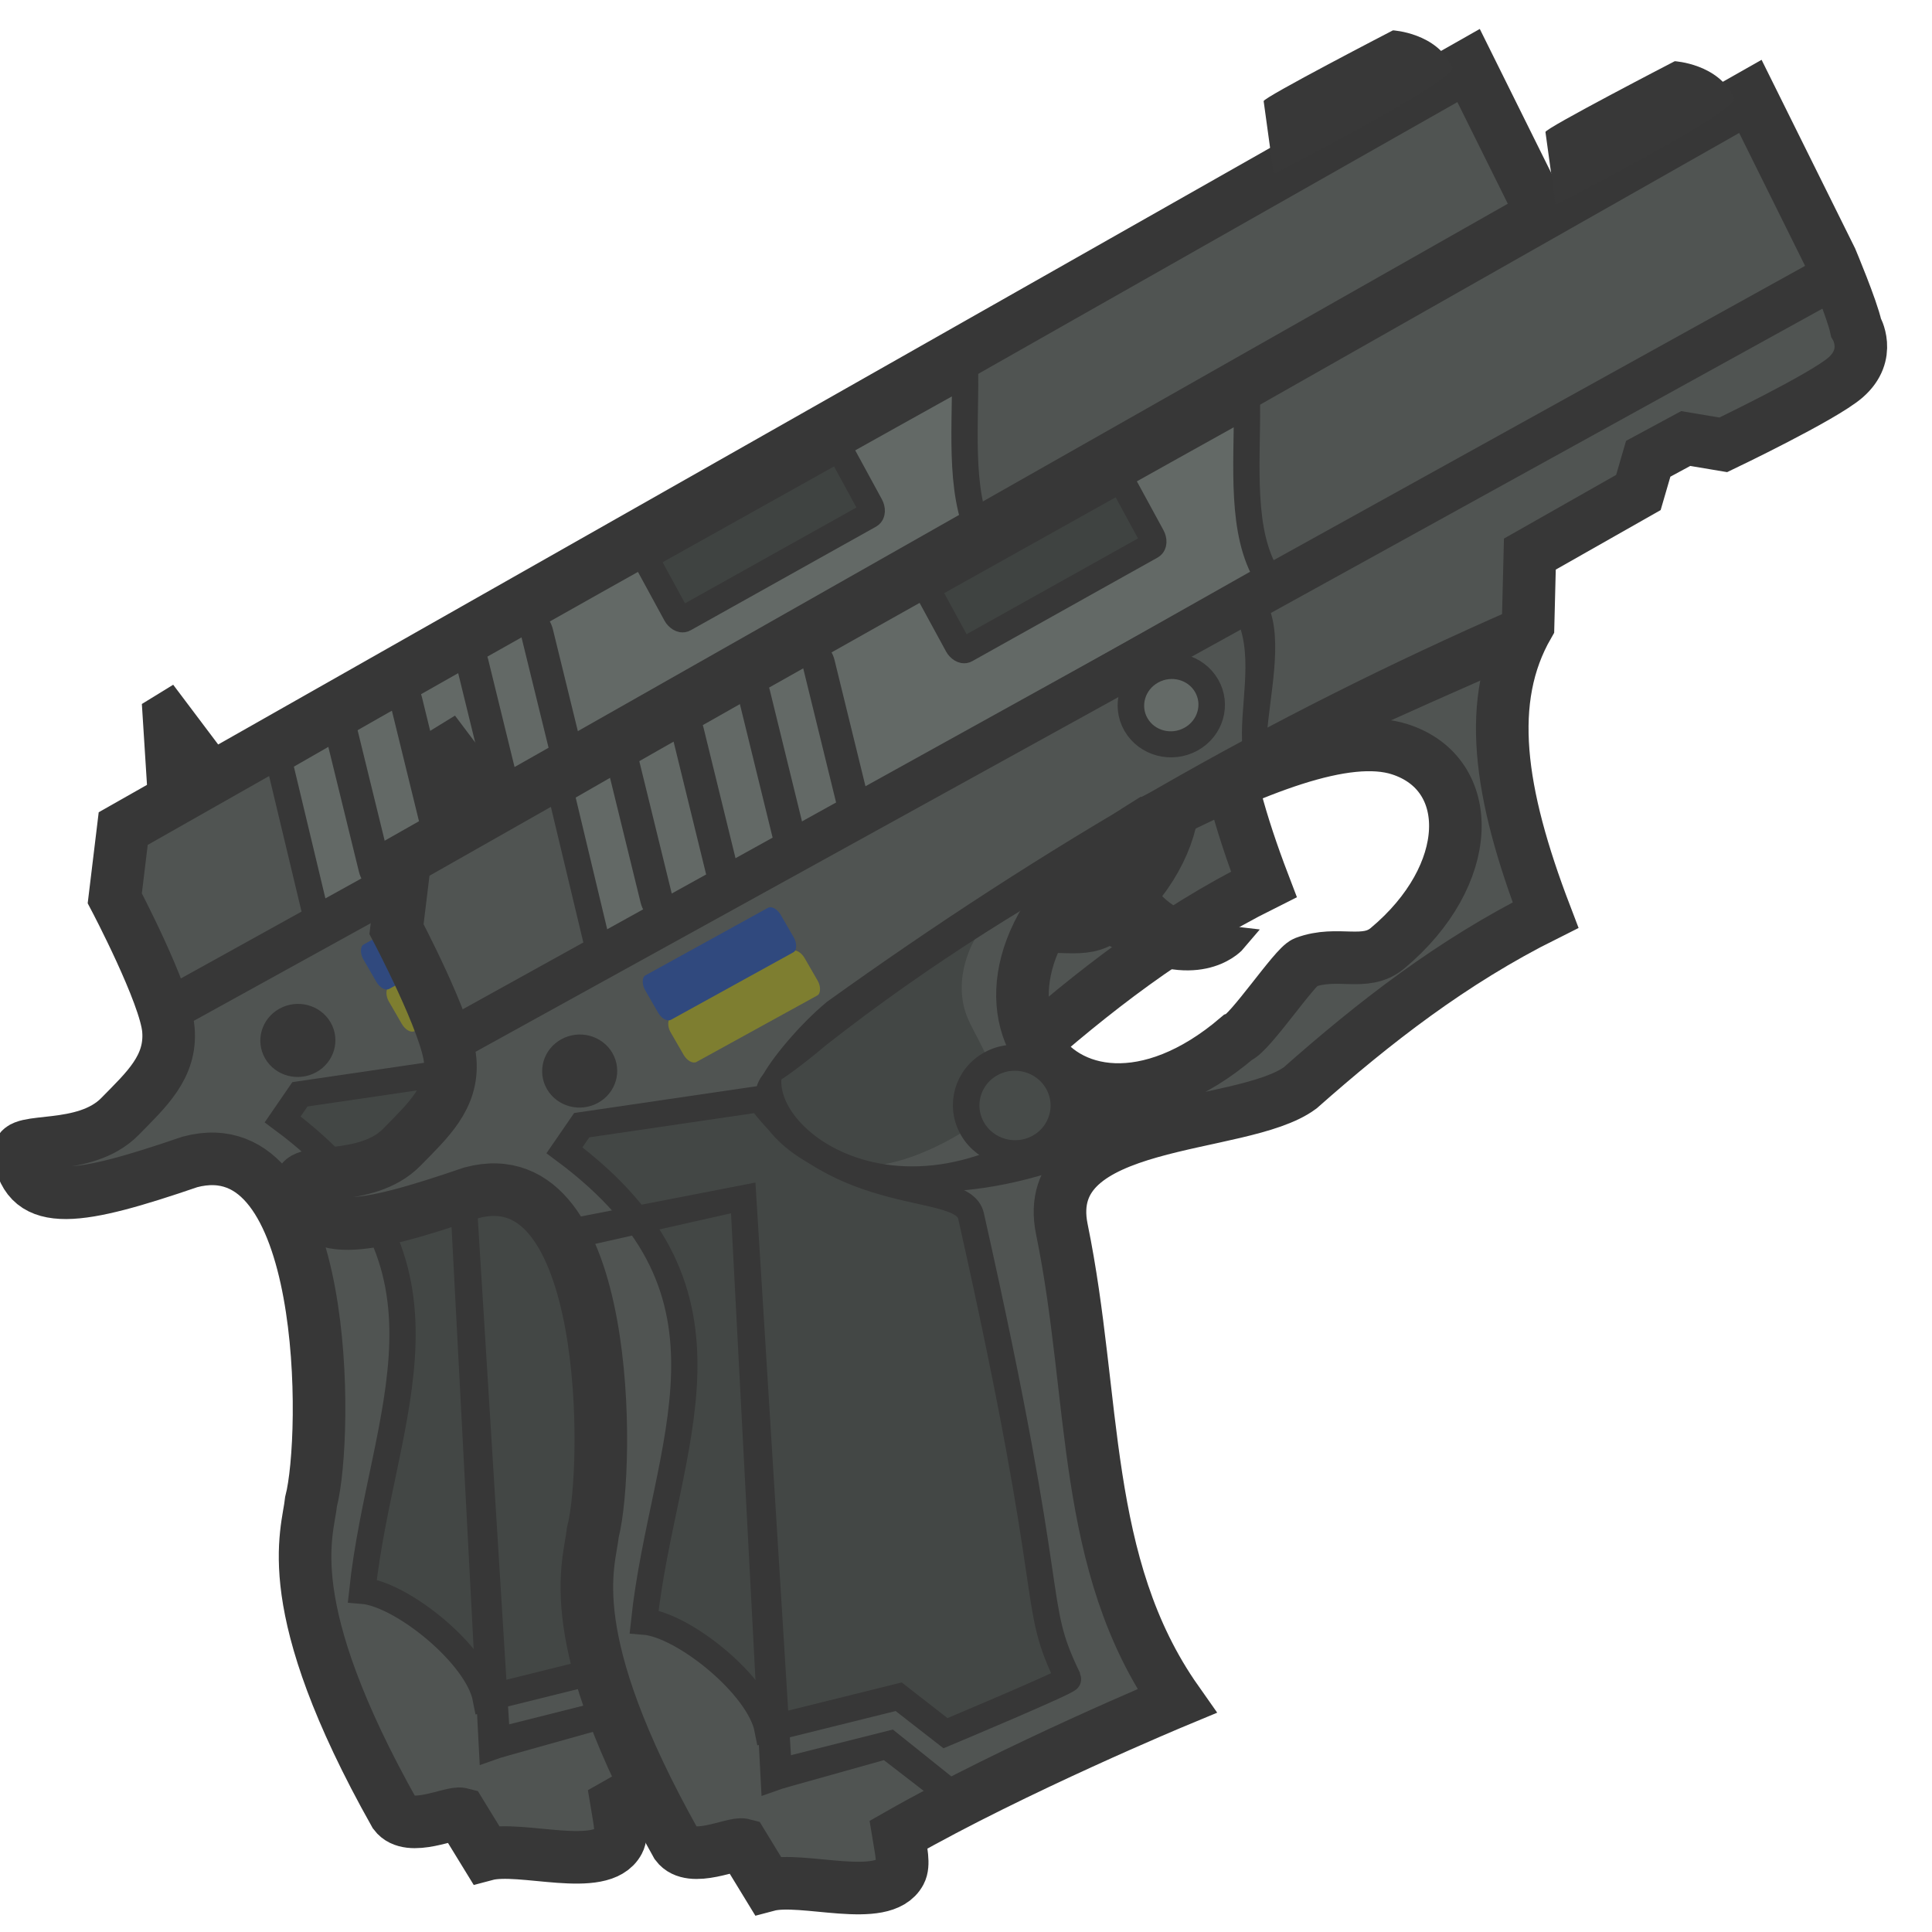 <?xml version="1.0" encoding="UTF-8" standalone="no"?>
<!-- Created with Inkscape (http://www.inkscape.org/) -->

<svg
   width="110"
   height="110"
   viewBox="0 0 29.104 29.104"
   version="1.1"
   id="svg1"
   xml:space="preserve"
   sodipodi:docname="fort_17.svg"
   inkscape:version="1.2.2 (b0a8486541, 2022-12-01)"
   xmlns:inkscape="http://www.inkscape.org/namespaces/inkscape"
   xmlns:sodipodi="http://sodipodi.sourceforge.net/DTD/sodipodi-0.dtd"
   xmlns="http://www.w3.org/2000/svg"
   xmlns:svg="http://www.w3.org/2000/svg"><sodipodi:namedview
     id="namedview1"
     pagecolor="#ffffff"
     bordercolor="#000000"
     borderopacity="0.25"
     inkscape:showpageshadow="2"
     inkscape:pageopacity="0"
     inkscape:pagecheckerboard="false"
     inkscape:deskcolor="#d1d1d1"
     inkscape:document-units="px"
     inkscape:zoom="4"
     inkscape:cx="75"
     inkscape:cy="68.5"
     inkscape:window-width="1302"
     inkscape:window-height="699"
     inkscape:window-x="0"
     inkscape:window-y="0"
     inkscape:window-maximized="1"
     inkscape:current-layer="g551"
     showgrid="false"
     showborder="false"
     showguides="false" /><defs
     id="defs1"><clipPath
       id="clip0_619_1202"><rect
         width="110"
         height="110"
         fill="#ffffff"
         id="rect56"
         x="0"
         y="0" /></clipPath><style
       id="style1">
      .cls-1, .cls-2 {
        stroke-width: 1.5px;
      }

      .cls-1, .cls-2, .cls-3, .cls-4, .cls-5 {
        stroke: #171717;
      }

      .cls-1, .cls-3 {
        fill: #474747;
      }

      .cls-2, .cls-6, .cls-5 {
        fill: #787878;
      }

      .cls-7 {
        fill: #ff3700;
      }

      .cls-8, .cls-4 {
        fill: #252525;
      }

      .cls-3, .cls-4, .cls-5 {
        stroke-width: 3px;
      }
    </style><clipPath
       id="clip0_619_1202-1"><rect
         width="110"
         height="110"
         fill="#ffffff"
         id="rect56-0"
         x="0"
         y="0" /></clipPath><style
       id="style1-0">
      .cls-1, .cls-2 {
        stroke-width: 1.5px;
      }

      .cls-1, .cls-2, .cls-3, .cls-4, .cls-5 {
        stroke: #171717;
      }

      .cls-1, .cls-3 {
        fill: #474747;
      }

      .cls-2, .cls-6, .cls-5 {
        fill: #787878;
      }

      .cls-7 {
        fill: #ff3700;
      }

      .cls-8, .cls-4 {
        fill: #252525;
      }

      .cls-3, .cls-4, .cls-5 {
        stroke-width: 3px;
      }
    </style><clipPath
       id="clip0_619_1202-0"><rect
         width="110"
         height="110"
         fill="#ffffff"
         id="rect56-1"
         x="0"
         y="0" /></clipPath><style
       id="style1-6">
      .cls-1, .cls-2 {
        stroke-width: 1.5px;
      }

      .cls-1, .cls-2, .cls-3, .cls-4, .cls-5 {
        stroke: #171717;
      }

      .cls-1, .cls-3 {
        fill: #474747;
      }

      .cls-2, .cls-6, .cls-5 {
        fill: #787878;
      }

      .cls-7 {
        fill: #ff3700;
      }

      .cls-8, .cls-4 {
        fill: #252525;
      }

      .cls-3, .cls-4, .cls-5 {
        stroke-width: 3px;
      }
    </style></defs><g
     inkscape:label="Шар 1"
     inkscape:groupmode="layer"
     id="layer1"><g
       id="layer7"
       inkscape:label="Шар 2"
       transform="matrix(0.324,-0.187,0.187,0.324,17.456,29.829)" /><g
       id="g551"
       transform="translate(-2.514,-0.137)"><path
         id="rect24"
         style="fill:#373737;fill-opacity:1;stroke:#373737;stroke-width:0.396;stroke-miterlimit:8;stroke-dasharray:none;stroke-opacity:1"
         d="m 14.276,13.073 c 0,0 0.257,0.434 1.088,0.821 1.033,0.481 1.493,-0.065 1.493,-0.065 0,0 -1.827,-0.204 -1.409,-1.47 z"
         sodipodi:nodetypes="csccc" /><path
         id="rect1"
         style="fill:#505452;fill-opacity:1;stroke:#373737;stroke-width:0.792;stroke-miterlimit:8;stroke-dasharray:none;stroke-opacity:1"
         d="M 24.637,1.124 25.854,3.577 c 0,0 0.316,0.751 0.374,1.025 0,0 0.244,0.407 -0.159,0.757 -0.341,0.296 -1.84,1.013 -1.84,1.013 l -0.565,-0.093 -0.564,0.305 -0.148,0.508 -1.635,0.928 -0.027,1.076 c -0.64,1.114 -0.446,2.509 0.263,4.363 -1.416,0.706 -2.589,1.625 -3.696,2.603 -0.882,0.651 -3.943,0.411 -3.59,2.13 0.524,2.55 0.282,5.046 1.732,7.106 0,0 -2.433,1.011 -4.193,2.014 0.041,0.249 0.088,0.45 0.026,0.566 -0.256,0.484 -1.473,0.056 -1.998,0.196 L 9.459,27.462 C 9.319,27.426 8.68,27.751 8.461,27.46 6.693,24.316 7.148,23.243 7.2,22.757 7.459,21.754 7.479,17.084 5.376,17.64 3.711,18.21 2.93,18.35 2.803,17.52 2.761,17.249 3.783,17.506 4.322,16.955 4.718,16.551 5.098,16.21 5.051,15.649 5.007,15.118 4.243,13.669 4.243,13.669 L 4.37,12.619 Z M 15.562,12.072 c -3.66,2.253 -1.338,5.522 1.344,3.237 0.189,-0.061 0.866,-1.08 1.022,-1.138 0.493,-0.184 0.904,0.068 1.242,-0.214 1.316,-1.098 1.344,-2.623 0.189,-2.997 -0.806,-0.261 -2.181,0.277 -3.796,1.112 z"
         sodipodi:nodetypes="cccsccccccccsccsccccsssscccccsssc" /><path
         id="rect2"
         style="fill:#383838;fill-opacity:1;stroke:#2a0202;stroke-width:0;stroke-miterlimit:8"
         d="m 21.701,2.757 c 0,0 2.773,-1.415 2.69,-1.606 -0.226,-0.519 -0.893,-0.557 -0.893,-0.557 0,0 -1.957,1.013 -1.948,1.067 z"
         sodipodi:nodetypes="csccc" /><path
         id="rect3"
         style="fill:#434745;fill-opacity:1;stroke:#373737;stroke-width:0.396;stroke-miterlimit:8;stroke-dasharray:none;stroke-opacity:1"
         d="m 9.714,16.228 -2.682,0.394 -0.26,0.378 c 2.924,2.171 1.487,4.425 1.2,7.1 0.589,0.046 1.733,0.965 1.86,1.622 l 1.975,-0.49 0.705,0.549 c 0,0 1.867,-0.782 1.849,-0.819 -0.585,-1.206 -0.114,-0.964 -1.464,-6.972 -0.127,-0.567 -1.958,-0.115 -3.183,-1.763 z"
         sodipodi:nodetypes="cccccccssc" /><path
         id="rect4"
         style="fill:#636966;fill-opacity:1;stroke:#373737;stroke-width:0.396;stroke-miterlimit:8;stroke-dasharray:none;stroke-opacity:1"
         d="m 6.714,11.588 0.588,2.457 10.065,-5.683 c -0.417,-0.664 -0.309,-1.684 -0.314,-2.591 0,0 -6.921,3.849 -10.339,5.817 z"
         sodipodi:nodetypes="ccccc" /><path
         id="rect5"
         style="fill:#373737;fill-opacity:1;stroke:#373737;stroke-width:0;stroke-miterlimit:8;stroke-dasharray:none;stroke-opacity:1"
         d="M 5.12,14.942 C 5.179,15.122 4.908,15.587 4.701,15.919 l 21.169,-11.68 -0.156,-0.703 z"
         sodipodi:nodetypes="ccccc" /><path
         id="rect25"
         style="fill:#434745;fill-opacity:1;stroke:#4f4f4f;stroke-width:0;stroke-miterlimit:8"
         d="m 9.998,16.233 c 0.705,2.065 3.036,0.318 3.036,0.318 0,0 0.036,0.053 0.168,-0.291 0.159,-0.412 -0.196,-0.888 -0.348,-1.234 -0.273,-0.622 0.112,-1.227 0.112,-1.227 -0.526,0.321 -3.369,1.259 -2.968,2.435 z"
         sodipodi:nodetypes="scsscs" /><path
         id="path26"
         style="fill:#373737;fill-opacity:1;stroke:#373737;stroke-width:0;stroke-miterlimit:8;stroke-opacity:1"
         d="m 4.651,10.742 0.097,1.53 1.219,-0.699 -0.844,-1.121 z"
         sodipodi:nodetypes="ccccc" /><path
         id="rect5-9-6"
         style="fill:#373737;fill-opacity:1;stroke:#2a0202;stroke-width:0;stroke-miterlimit:8;stroke-dasharray:none"
         d="m 10.181,15.611 c -0.752,0.757 1.556,2.873 4.278,0.629 1.667,-0.223 2.639,-0.097 -0.013,0.974 -3.774,1.389 -5.844,-1.146 -4.265,-1.603 z"
         sodipodi:nodetypes="cccc" /><path
         id="rect5-9"
         style="fill:#373737;fill-opacity:1;stroke:#2a0202;stroke-width:0;stroke-miterlimit:8;stroke-dasharray:none"
         d="m 10.717,14.772 c -0.78,0.643 -1.824,2.169 0.01,0.633 3.118,-2.442 6.43,-3.998 10.624,-5.823 l -0.292,-0.73 c -3.743,1.638 -7.028,3.539 -10.343,5.919 z"
         sodipodi:nodetypes="ccccc" /><path
         id="rect26"
         style="fill:#373737;stroke:#373737;stroke-width:0;stroke-miterlimit:8"
         d="m 17.384,8.822 -0.474,0.203 c 0.253,0.56 0.019,1.348 0.077,1.91 l 0.365,-0.18 c 0.049,-0.633 0.24,-1.412 0.032,-1.933 z"
         sodipodi:nodetypes="ccccc" /><path
         id="path27"
         style="fill:#373737;stroke:#373737;stroke-width:0;stroke-miterlimit:8"
         d="m 11.584,26.187 0.886,0.684 0.356,-0.258 -1.107,-0.887 -1.779,0.448 0.124,0.439 z"
         sodipodi:nodetypes="ccccccc" /><path
         id="path28"
         style="fill:#373737;stroke:#373737;stroke-width:0;stroke-miterlimit:8"
         d="m 6.796,18.509 2.485,-0.56 0.46,8.778 0.471,-0.166 -0.563,-9.075 -3.079,0.598 z"
         sodipodi:nodetypes="ccccccc" /><ellipse
         style="fill:#474b49;fill-opacity:1;stroke:#373737;stroke-width:0.396;stroke-miterlimit:8;stroke-dasharray:none;stroke-opacity:1"
         id="path29"
         cx="-3.583"
         cy="20.846"
         rx="0.73"
         ry="0.725"
         transform="matrix(-0.877,0.481,0.5,0.866,0,0)" /><ellipse
         style="fill:#646a67;fill-opacity:1;stroke:#373737;stroke-width:0.396;stroke-miterlimit:8;stroke-dasharray:none;stroke-opacity:1"
         id="path29-9"
         cx="-8.635"
         cy="16.698"
         rx="0.607"
         ry="0.592"
         transform="matrix(-0.876,0.482,0.5,0.866,0,0)" /><rect
         style="fill:#5a5a5a;fill-opacity:1;stroke:#373737;stroke-width:0.397;stroke-miterlimit:8;stroke-dasharray:none;stroke-opacity:1"
         id="rect29-85"
         width="0.093"
         height="2.436"
         x="-7.017"
         y="11.357"
         rx="0.075"
         ry="0.119"
         transform="matrix(-0.989,0.149,0.238,0.971,0,0)" /><rect
         style="fill:#5a5a5a;fill-opacity:1;stroke:#373737;stroke-width:0.397;stroke-miterlimit:8;stroke-dasharray:none;stroke-opacity:1"
         id="rect29-85-7"
         width="0.093"
         height="2.436"
         x="-8.076"
         y="11.056"
         rx="0.075"
         ry="0.119"
         transform="matrix(-0.989,0.149,0.238,0.971,0,0)" /><ellipse
         style="fill:#373737;fill-opacity:1;stroke:#373737;stroke-width:0.396;stroke-miterlimit:8;stroke-dasharray:none;stroke-opacity:1"
         id="path30"
         cx="1.843"
         cy="17.231"
         rx="0.365"
         ry="0.355"
         transform="matrix(-0.876,0.482,0.5,0.866,0,0)" /><rect
         style="fill:#5a5a5a;fill-opacity:1;stroke:#373737;stroke-width:0.397;stroke-miterlimit:8;stroke-dasharray:none;stroke-opacity:1"
         id="rect29-85-1"
         width="0.093"
         height="2.436"
         x="-5.908"
         y="11.775"
         rx="0.075"
         ry="0.119"
         transform="matrix(-0.989,0.149,0.238,0.971,0,0)" /><rect
         style="fill:#5a5a5a;fill-opacity:1;stroke:#373737;stroke-width:0.397;stroke-miterlimit:8;stroke-dasharray:none;stroke-opacity:1"
         id="rect29-85-5"
         width="0.093"
         height="2.436"
         x="-4.844"
         y="12.046"
         rx="0.075"
         ry="0.119"
         transform="matrix(-0.989,0.149,0.238,0.971,0,0)" /><g
         id="g804"><rect
           style="fill:#7e7e30;fill-opacity:1;stroke:#373737;stroke-width:0;stroke-miterlimit:8;stroke-dasharray:none;stroke-opacity:1"
           id="rect30"
           width="2.308"
           height="0.772"
           x="-1.946"
           y="17.184"
           rx="0.115"
           ry="0.187"
           transform="matrix(-0.876,0.482,0.5,0.866,0,0)" /><rect
           style="fill:#30497e;fill-opacity:1;stroke:#373737;stroke-width:0;stroke-linejoin:bevel;stroke-miterlimit:8;stroke-dasharray:none;stroke-opacity:1"
           id="rect30-1"
           width="2.336"
           height="0.772"
           x="-1.959"
           y="16.442"
           rx="0.115"
           ry="0.187"
           transform="matrix(-0.876,0.483,0.5,0.866,0,0)" /></g><rect
         style="fill:#3f4341;fill-opacity:1;stroke:#373737;stroke-width:0.396;stroke-miterlimit:8;stroke-dasharray:none;stroke-opacity:1"
         id="rect31"
         width="3.354"
         height="1.101"
         x="6.661"
         y="13.417"
         rx="0.074"
         ry="0.12"
         transform="matrix(0.873,-0.488,0.478,0.878,0,0)" /></g><g
       id="layer10"
       inkscape:label="Шар 4"
       transform="matrix(0.324,-0.187,0.187,0.324,17.456,29.829)" /><g
       id="g471"
       transform="translate(14.693,-1.303)"><g
         id="layer7-3"
         inkscape:label="Шар 2"
         transform="matrix(0.324,-0.187,0.187,0.324,4.495,31.46)" /><path
         id="rect24-6"
         style="fill:#373737;fill-opacity:1;stroke:#373737;stroke-width:0.396;stroke-miterlimit:8;stroke-dasharray:none;stroke-opacity:1"
         d="m 1.314,14.704 c 0,0 0.257,0.434 1.088,0.821 1.033,0.481 1.493,-0.065 1.493,-0.065 0,0 -1.827,-0.204 -1.409,-1.47 z"
         sodipodi:nodetypes="csccc" /><path
         id="rect1-7"
         style="fill:#505452;fill-opacity:1;stroke:#373737;stroke-width:0.792;stroke-miterlimit:8;stroke-dasharray:none;stroke-opacity:1"
         d="m 11.675,2.755 1.217,2.454 c 0,0 0.316,0.751 0.374,1.025 0,0 0.244,0.407 -0.159,0.757 -0.341,0.296 -1.84,1.013 -1.84,1.013 L 10.701,7.909 10.136,8.214 9.988,8.722 8.353,9.65 8.326,10.725 c -0.64,1.114 -0.446,2.509 0.263,4.363 -1.416,0.706 -2.589,1.625 -3.696,2.603 -0.882,0.651 -3.943,0.411 -3.59,2.13 0.524,2.55 0.282,5.046 1.732,7.106 0,0 -2.433,1.011 -4.193,2.014 0.041,0.249 0.088,0.45 0.026,0.566 -0.256,0.484 -1.473,0.056 -1.998,0.196 l -0.373,-0.611 c -0.14,-0.036 -0.779,0.289 -0.998,-0.002 -1.768,-3.144 -1.313,-4.217 -1.261,-4.703 0.258,-1.003 0.279,-5.673 -1.824,-5.117 -1.665,0.57 -2.447,0.71 -2.573,-0.12 -0.042,-0.272 0.98,-0.014 1.519,-0.565 0.395,-0.404 0.775,-0.745 0.729,-1.306 -0.044,-0.531 -0.809,-1.98 -0.809,-1.98 l 0.128,-1.05 z M 2.6,13.703 c -3.66,2.253 -1.338,5.522 1.344,3.237 0.189,-0.061 0.866,-1.08 1.022,-1.138 0.493,-0.184 0.904,0.068 1.242,-0.214 1.316,-1.098 1.344,-2.623 0.189,-2.997 -0.806,-0.261 -2.181,0.277 -3.796,1.112 z"
         sodipodi:nodetypes="cccsccccccccsccsccccsssscccccsssc" /><path
         id="rect2-5"
         style="fill:#383838;fill-opacity:1;stroke:#2a0202;stroke-width:0;stroke-miterlimit:8"
         d="m 8.739,4.388 c 0,0 2.773,-1.415 2.69,-1.606 C 11.203,2.264 10.536,2.225 10.536,2.225 c 0,0 -1.957,1.013 -1.948,1.067 z"
         sodipodi:nodetypes="csccc" /><path
         id="rect3-3"
         style="fill:#434745;fill-opacity:1;stroke:#373737;stroke-width:0.396;stroke-miterlimit:8;stroke-dasharray:none;stroke-opacity:1"
         d="m -3.248,17.859 -2.682,0.394 -0.26,0.378 c 2.924,2.171 1.487,4.425 1.2,7.1 0.589,0.046 1.733,0.965 1.86,1.622 l 1.975,-0.49 0.705,0.549 c 0,0 1.867,-0.782 1.849,-0.819 C 0.815,25.387 1.286,25.629 -0.065,19.621 -0.192,19.055 -2.023,19.507 -3.248,17.859 Z"
         sodipodi:nodetypes="cccccccssc" /><path
         id="rect4-5"
         style="fill:#636966;fill-opacity:1;stroke:#373737;stroke-width:0.396;stroke-miterlimit:8;stroke-dasharray:none;stroke-opacity:1"
         d="m -6.248,13.219 0.588,2.457 L 4.405,9.993 C 3.989,9.329 4.097,8.309 4.092,7.402 c 0,0 -6.921,3.849 -10.339,5.817 z"
         sodipodi:nodetypes="ccccc" /><path
         id="rect5-6"
         style="fill:#373737;fill-opacity:1;stroke:#373737;stroke-width:0;stroke-miterlimit:8;stroke-dasharray:none;stroke-opacity:1"
         d="m -7.842,16.573 c 0.059,0.18 -0.212,0.645 -0.419,0.978 l 21.169,-11.68 -0.156,-0.703 z"
         sodipodi:nodetypes="ccccc" /><path
         id="rect25-2"
         style="fill:#434745;fill-opacity:1;stroke:#4f4f4f;stroke-width:0;stroke-miterlimit:8"
         d="m -2.964,17.865 c 0.705,2.065 3.036,0.318 3.036,0.318 0,0 0.036,0.053 0.168,-0.291 0.159,-0.412 -0.196,-0.888 -0.348,-1.234 -0.273,-0.622 0.112,-1.227 0.112,-1.227 -0.526,0.321 -3.369,1.259 -2.968,2.435 z"
         sodipodi:nodetypes="scsscs" /><path
         id="path26-9"
         style="fill:#373737;fill-opacity:1;stroke:#373737;stroke-width:0;stroke-miterlimit:8;stroke-opacity:1"
         d="m -8.311,12.373 0.097,1.53 1.219,-0.699 -0.844,-1.121 z"
         sodipodi:nodetypes="ccccc" /><path
         id="rect5-9-6-1"
         style="fill:#373737;fill-opacity:1;stroke:#2a0202;stroke-width:0;stroke-miterlimit:8;stroke-dasharray:none"
         d="m -2.78,17.242 c -0.752,0.757 1.556,2.873 4.278,0.629 1.667,-0.223 2.639,-0.097 -0.013,0.974 -3.774,1.389 -5.844,-1.146 -4.265,-1.603 z"
         sodipodi:nodetypes="cccc" /><path
         id="rect5-9-2"
         style="fill:#373737;fill-opacity:1;stroke:#2a0202;stroke-width:0;stroke-miterlimit:8;stroke-dasharray:none"
         d="m -2.245,16.403 c -0.78,0.643 -1.824,2.169 0.01,0.633 3.118,-2.442 6.43,-3.998 10.624,-5.823 l -0.292,-0.73 c -3.743,1.638 -7.028,3.539 -10.343,5.919 z"
         sodipodi:nodetypes="ccccc" /><path
         id="rect26-7"
         style="fill:#373737;stroke:#373737;stroke-width:0;stroke-miterlimit:8"
         d="m 4.422,10.453 -0.474,0.203 c 0.253,0.56 0.019,1.348 0.077,1.91 l 0.365,-0.18 c 0.049,-0.633 0.24,-1.412 0.032,-1.933 z"
         sodipodi:nodetypes="ccccc" /><path
         id="path27-0"
         style="fill:#373737;stroke:#373737;stroke-width:0;stroke-miterlimit:8"
         d="m -1.378,27.818 0.886,0.684 0.356,-0.258 -1.107,-0.887 -1.779,0.448 0.124,0.439 z"
         sodipodi:nodetypes="ccccccc" /><path
         id="path28-9"
         style="fill:#373737;stroke:#373737;stroke-width:0;stroke-miterlimit:8"
         d="m -6.166,20.14 2.485,-0.56 0.46,8.778 0.471,-0.166 -0.563,-9.075 -3.079,0.598 z"
         sodipodi:nodetypes="ccccccc" /><ellipse
         style="fill:#474b49;fill-opacity:1;stroke:#373737;stroke-width:0.396;stroke-miterlimit:8;stroke-dasharray:none;stroke-opacity:1"
         id="path29-3"
         cx="8.461"
         cy="16.035"
         rx="0.73"
         ry="0.725"
         transform="matrix(-0.877,0.481,0.5,0.866,0,0)" /><ellipse
         style="fill:#646a67;fill-opacity:1;stroke:#373737;stroke-width:0.396;stroke-miterlimit:8;stroke-dasharray:none;stroke-opacity:1"
         id="path29-9-6"
         cx="3.408"
         cy="11.874"
         rx="0.607"
         ry="0.592"
         transform="matrix(-0.876,0.482,0.5,0.866,0,0)" /><rect
         style="fill:#5a5a5a;fill-opacity:1;stroke:#373737;stroke-width:0.397;stroke-miterlimit:8;stroke-dasharray:none;stroke-opacity:1"
         id="rect29-85-0"
         width="0.093"
         height="2.436"
         x="6.014"
         y="11.036"
         rx="0.075"
         ry="0.119"
         transform="matrix(-0.989,0.149,0.238,0.971,0,0)" /><rect
         style="fill:#5a5a5a;fill-opacity:1;stroke:#373737;stroke-width:0.397;stroke-miterlimit:8;stroke-dasharray:none;stroke-opacity:1"
         id="rect29-85-7-6"
         width="0.093"
         height="2.436"
         x="4.955"
         y="10.735"
         rx="0.075"
         ry="0.119"
         transform="matrix(-0.989,0.149,0.238,0.971,0,0)" /><ellipse
         style="fill:#373737;fill-opacity:1;stroke:#373737;stroke-width:0.396;stroke-miterlimit:8;stroke-dasharray:none;stroke-opacity:1"
         id="path30-2"
         cx="13.886"
         cy="12.407"
         rx="0.365"
         ry="0.355"
         transform="matrix(-0.876,0.482,0.5,0.866,0,0)" /><rect
         style="fill:#5a5a5a;fill-opacity:1;stroke:#373737;stroke-width:0.397;stroke-miterlimit:8;stroke-dasharray:none;stroke-opacity:1"
         id="rect29-85-1-6"
         width="0.093"
         height="2.436"
         x="7.123"
         y="11.453"
         rx="0.075"
         ry="0.119"
         transform="matrix(-0.989,0.149,0.238,0.971,0,0)" /><rect
         style="fill:#5a5a5a;fill-opacity:1;stroke:#373737;stroke-width:0.397;stroke-miterlimit:8;stroke-dasharray:none;stroke-opacity:1"
         id="rect29-85-5-1"
         width="0.093"
         height="2.436"
         x="8.187"
         y="11.725"
         rx="0.075"
         ry="0.119"
         transform="matrix(-0.989,0.149,0.238,0.971,0,0)" /><g
         id="g804-8"
         transform="translate(-12.962,1.631)"><rect
           style="fill:#7e7e30;fill-opacity:1;stroke:#373737;stroke-width:0;stroke-miterlimit:8;stroke-dasharray:none;stroke-opacity:1"
           id="rect30-7"
           width="2.308"
           height="0.772"
           x="-1.946"
           y="17.184"
           rx="0.115"
           ry="0.187"
           transform="matrix(-0.876,0.482,0.5,0.866,0,0)" /><rect
           style="fill:#30497e;fill-opacity:1;stroke:#373737;stroke-width:0;stroke-linejoin:bevel;stroke-miterlimit:8;stroke-dasharray:none;stroke-opacity:1"
           id="rect30-1-9"
           width="2.336"
           height="0.772"
           x="-1.959"
           y="16.442"
           rx="0.115"
           ry="0.187"
           transform="matrix(-0.876,0.483,0.5,0.866,0,0)" /></g><rect
         style="fill:#3f4341;fill-opacity:1;stroke:#373737;stroke-width:0.396;stroke-miterlimit:8;stroke-dasharray:none;stroke-opacity:1"
         id="rect31-2"
         width="3.354"
         height="1.101"
         x="-5.505"
         y="8.513"
         rx="0.074"
         ry="0.12"
         transform="matrix(0.873,-0.488,0.478,0.878,0,0)" /><g
         id="layer10-0"
         inkscape:label="Шар 4"
         transform="matrix(0.324,-0.187,0.187,0.324,4.495,31.46)" /></g></g></svg>
